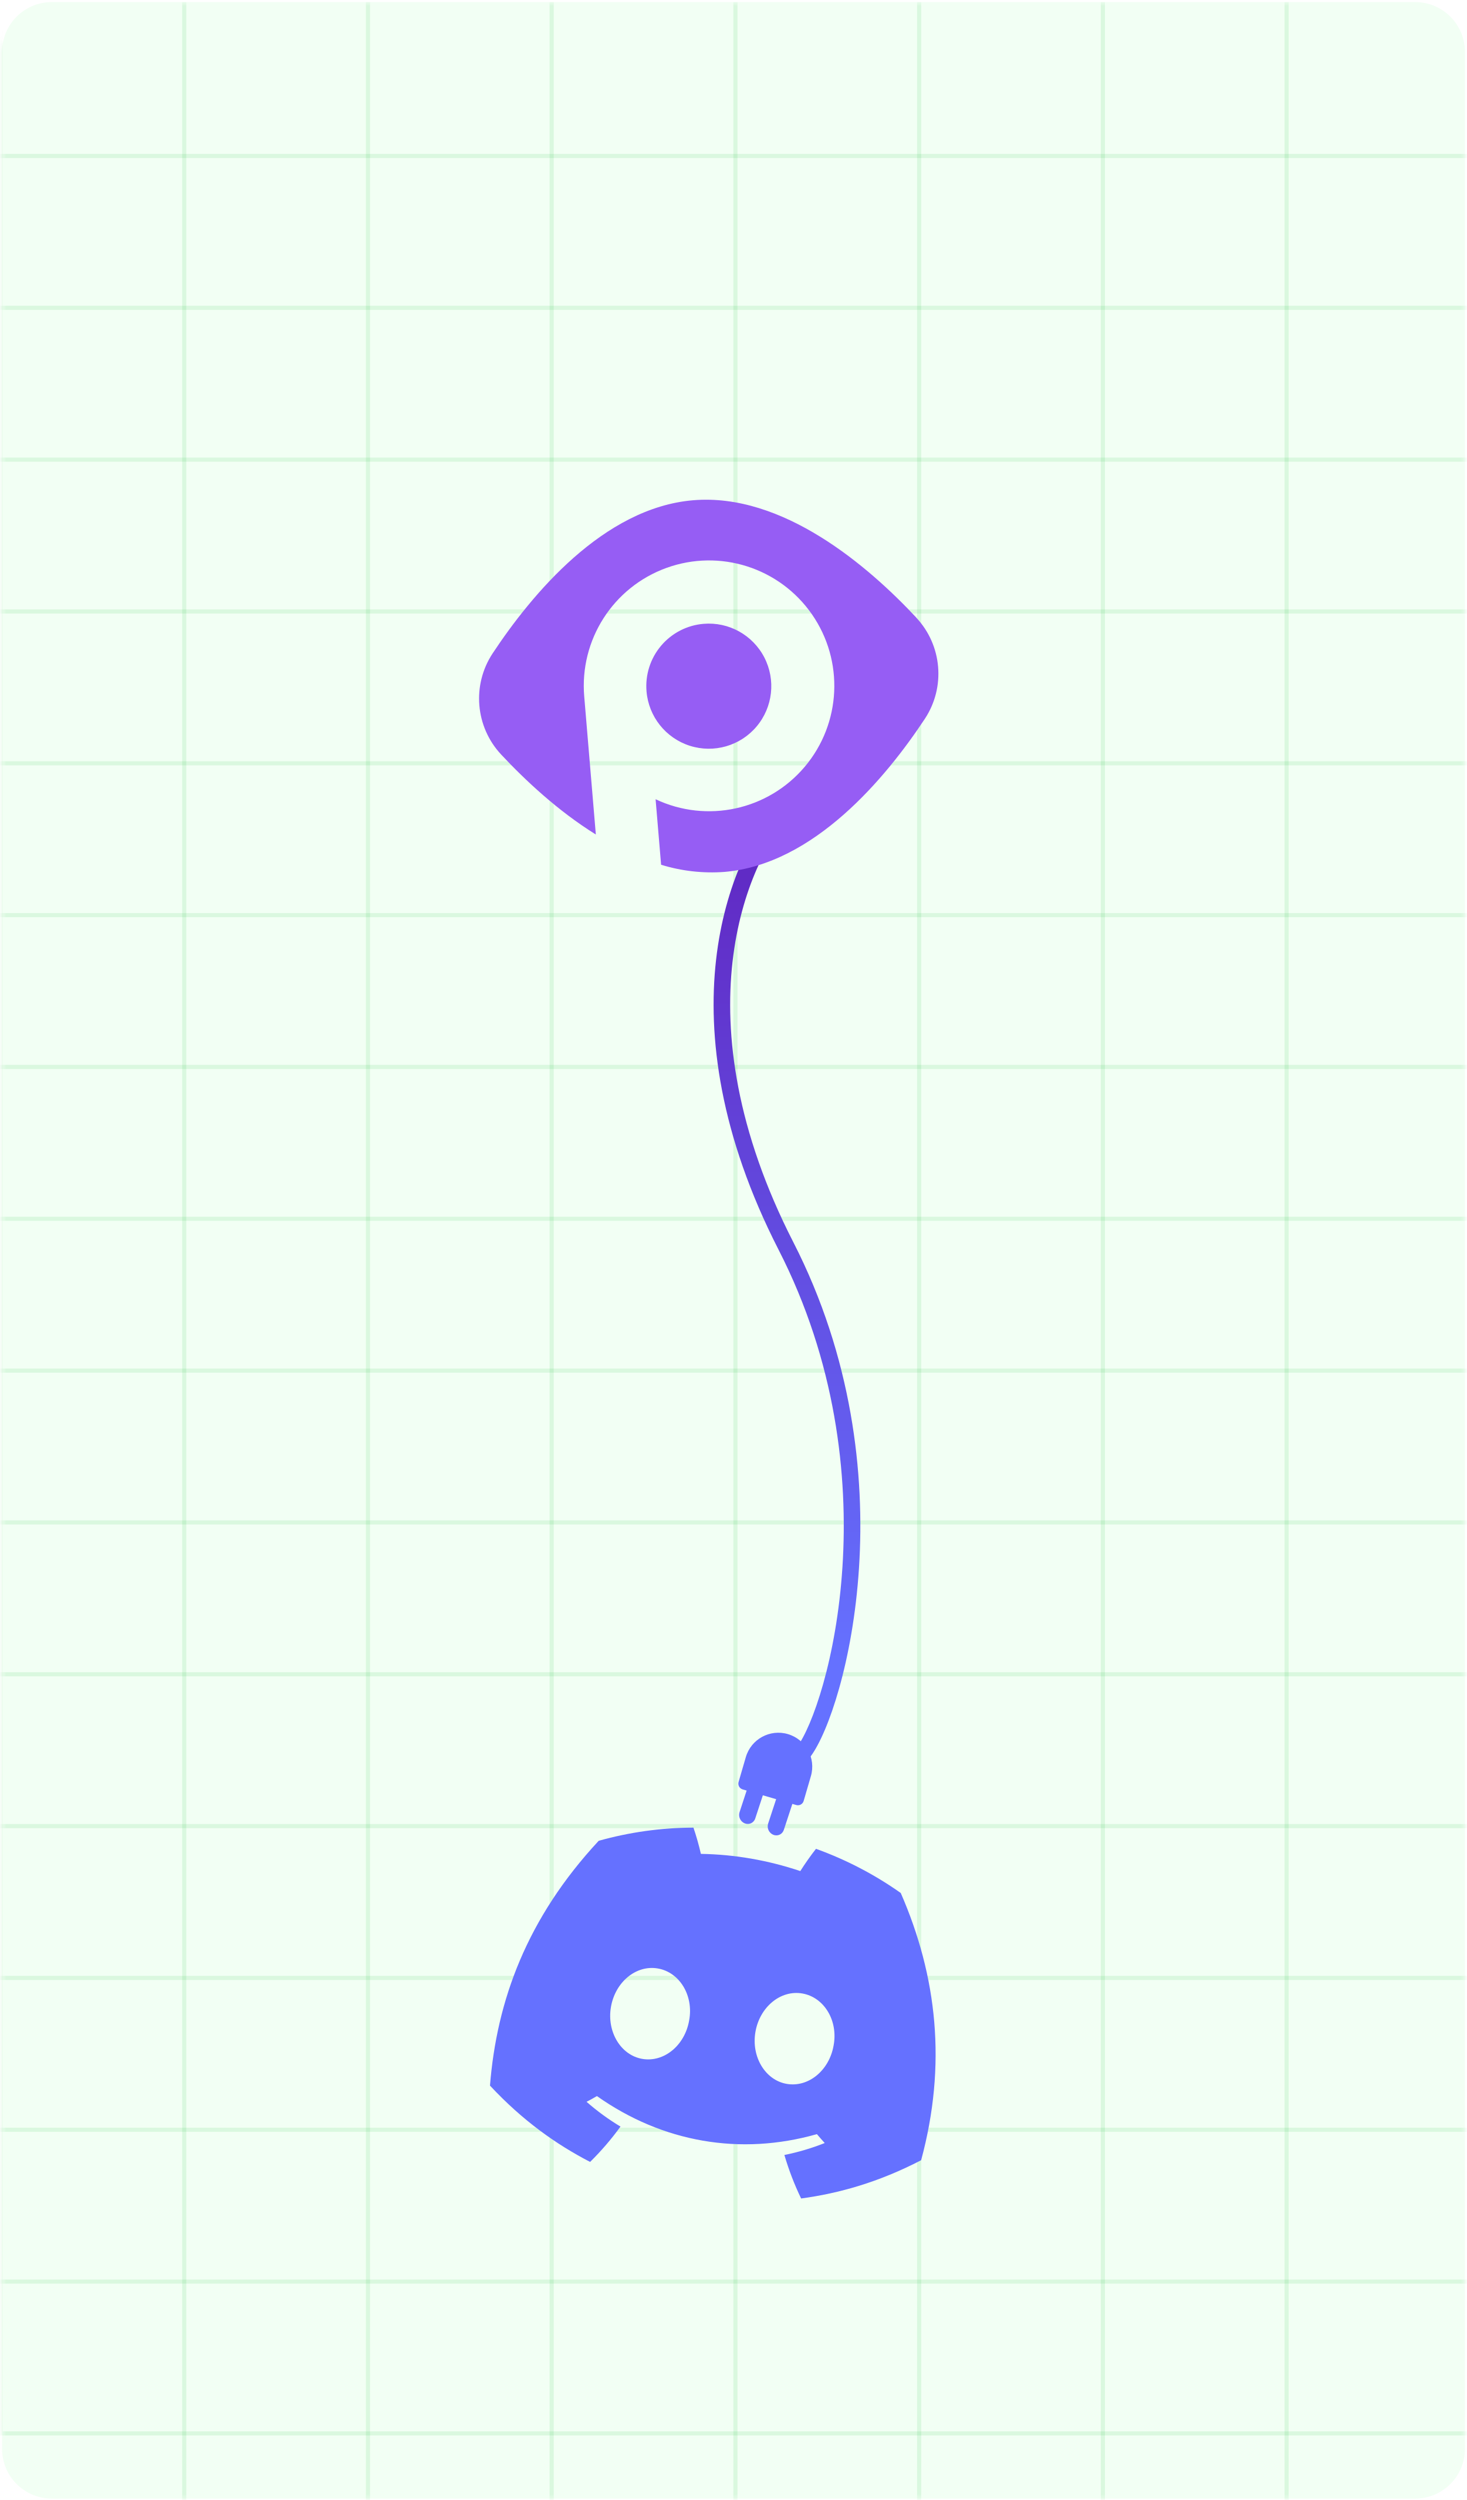 <svg width="354" height="603" viewBox="0 0 354 603" fill="none" xmlns="http://www.w3.org/2000/svg">
<path d="M0.5 12.5C0.5 5.873 5.873 0.5 12.5 0.5H341.5C348.127 0.5 353.5 5.873 353.5 12.5V590.595C353.5 597.222 348.127 602.595 341.5 602.595H12.5C5.873 602.595 0.5 597.222 0.5 590.595V12.5Z" fill="#F2FFF4"/>
<mask id="mask0_51_206" style="mask-type:alpha" maskUnits="userSpaceOnUse" x="0" y="0" width="354" height="603">
<path d="M0.5 12.5C0.5 5.873 5.873 0.5 12.5 0.5H341.5C348.127 0.5 353.5 5.873 353.5 12.5V590.595C353.5 597.222 348.127 602.595 341.5 602.595H12.5C5.873 602.595 0.5 597.222 0.5 590.595V12.5Z" fill="url(#paint0_linear_51_206)"/>
</mask>
<g mask="url(#mask0_51_206)">
<path fill-rule="evenodd" clip-rule="evenodd" d="M-0.38 586.375L-0.38 0.5L0.62 0.5L0.62 586.375L-0.38 586.375Z" fill="#00BC1E" fill-opacity="0.1"/>
<path fill-rule="evenodd" clip-rule="evenodd" d="M43.955 614.365L43.955 0.5L44.955 0.5L44.955 614.365L43.955 614.365Z" fill="#00BC1E" fill-opacity="0.1"/>
<path fill-rule="evenodd" clip-rule="evenodd" d="M88.29 614.365L88.29 0.5L89.29 0.5L89.29 614.365L88.29 614.365Z" fill="#00BC1E" fill-opacity="0.1"/>
<path fill-rule="evenodd" clip-rule="evenodd" d="M132.625 614.365L132.625 0.5L133.625 0.5L133.625 614.365L132.625 614.365Z" fill="#00BC1E" fill-opacity="0.1"/>
<path fill-rule="evenodd" clip-rule="evenodd" d="M176.96 614.365L176.96 0.5L177.96 0.5L177.96 614.365L176.96 614.365Z" fill="#00BC1E" fill-opacity="0.1"/>
<path fill-rule="evenodd" clip-rule="evenodd" d="M221.296 614.365L221.296 0.5L222.296 0.5L222.296 614.365L221.296 614.365Z" fill="#00BC1E" fill-opacity="0.1"/>
<path fill-rule="evenodd" clip-rule="evenodd" d="M265.631 614.365L265.631 0.5L266.631 0.5L266.631 614.365L265.631 614.365Z" fill="#00BC1E" fill-opacity="0.1"/>
<path fill-rule="evenodd" clip-rule="evenodd" d="M309.966 614.365L309.966 0.5L310.966 0.5L310.966 614.365L309.966 614.365Z" fill="#00BC1E" fill-opacity="0.1"/>
<path fill-rule="evenodd" clip-rule="evenodd" d="M-0.38 293.437L354.301 293.438L354.301 294.438L-0.38 294.437L-0.38 293.437Z" fill="#00BC1E" fill-opacity="0.1"/>
<path fill-rule="evenodd" clip-rule="evenodd" d="M-0.38 37.117L354.301 37.117L354.301 38.117L-0.38 38.117L-0.38 37.117Z" fill="#00BC1E" fill-opacity="0.1"/>
<path fill-rule="evenodd" clip-rule="evenodd" d="M-0.38 330.055L354.301 330.055L354.301 331.055L-0.38 331.055L-0.38 330.055Z" fill="#00BC1E" fill-opacity="0.1"/>
<path fill-rule="evenodd" clip-rule="evenodd" d="M-0.38 73.734L354.301 73.734L354.301 74.734L-0.38 74.734L-0.38 73.734Z" fill="#00BC1E" fill-opacity="0.1"/>
<path fill-rule="evenodd" clip-rule="evenodd" d="M-0.38 366.672L354.301 366.672L354.301 367.672L-0.38 367.672L-0.38 366.672Z" fill="#00BC1E" fill-opacity="0.1"/>
<path fill-rule="evenodd" clip-rule="evenodd" d="M-0.38 110.352L354.301 110.352L354.301 111.352L-0.38 111.352L-0.38 110.352Z" fill="#00BC1E" fill-opacity="0.1"/>
<path fill-rule="evenodd" clip-rule="evenodd" d="M-0.38 403.289L354.301 403.289L354.301 404.289L-0.38 404.289L-0.38 403.289Z" fill="#00BC1E" fill-opacity="0.1"/>
<path fill-rule="evenodd" clip-rule="evenodd" d="M-0.38 146.969L354.301 146.969L354.301 147.969L-0.38 147.969L-0.38 146.969Z" fill="#00BC1E" fill-opacity="0.1"/>
<path fill-rule="evenodd" clip-rule="evenodd" d="M-0.38 439.906L354.301 439.906L354.301 440.906L-0.38 440.906L-0.38 439.906Z" fill="#00BC1E" fill-opacity="0.1"/>
<path fill-rule="evenodd" clip-rule="evenodd" d="M-0.38 183.586L354.301 183.586L354.301 184.586L-0.38 184.586L-0.38 183.586Z" fill="#00BC1E" fill-opacity="0.1"/>
<path fill-rule="evenodd" clip-rule="evenodd" d="M-0.38 476.523L354.301 476.523L354.301 477.523L-0.38 477.523L-0.38 476.523Z" fill="#00BC1E" fill-opacity="0.1"/>
<path fill-rule="evenodd" clip-rule="evenodd" d="M-0.38 220.203L354.301 220.203L354.301 221.203L-0.38 221.203L-0.38 220.203Z" fill="#00BC1E" fill-opacity="0.1"/>
<path fill-rule="evenodd" clip-rule="evenodd" d="M-0.38 513.14L354.301 513.14L354.301 514.14L-0.38 514.14L-0.38 513.14Z" fill="#00BC1E" fill-opacity="0.1"/>
<path fill-rule="evenodd" clip-rule="evenodd" d="M-0.38 256.82L354.301 256.82L354.301 257.82L-0.38 257.82L-0.38 256.82Z" fill="#00BC1E" fill-opacity="0.1"/>
<path fill-rule="evenodd" clip-rule="evenodd" d="M-0.38 549.757L354.301 549.757L354.301 550.757L-0.38 550.757L-0.38 549.757Z" fill="#00BC1E" fill-opacity="0.1"/>
<path fill-rule="evenodd" clip-rule="evenodd" d="M-0.38 586.374L354.301 586.375L354.301 587.375L-0.38 587.374L-0.38 586.374Z" fill="#00BC1E" fill-opacity="0.1"/>
</g>
<g filter="url(#filter0_d_51_206)">
<path fill-rule="evenodd" clip-rule="evenodd" d="M183.886 297.423C155.523 242.017 171.896 202.428 184.205 189.26L187.127 191.992C176.086 203.803 159.771 241.537 187.446 295.6C201.655 323.356 204.738 351.566 203.282 374.158C202.554 385.456 200.69 395.373 198.499 403.159C196.327 410.877 193.783 416.686 191.592 419.632L188.383 417.245C190.129 414.897 192.515 409.659 194.649 402.075C196.764 394.56 198.581 384.92 199.29 373.901C200.711 351.86 197.696 324.401 183.886 297.423Z" fill="url(#paint1_linear_51_206)"/>
</g>
<g filter="url(#filter1_di_51_206)">
<path d="M180.728 426.138C181.079 425.067 182.213 424.538 183.259 424.956V424.956C184.305 425.373 184.869 426.58 184.518 427.651L182.247 434.567C181.896 435.638 180.763 436.167 179.716 435.749V435.749C178.67 435.332 178.106 434.125 178.458 433.055L180.728 426.138Z" fill="#6571FF"/>
<path d="M187.625 428.891C187.976 427.82 189.109 427.291 190.156 427.709V427.709C191.202 428.127 191.766 429.333 191.414 430.404L189.144 437.321C188.793 438.391 187.659 438.921 186.613 438.503V438.503C185.567 438.085 185.003 436.879 185.355 435.808L187.625 428.891Z" fill="#6571FF"/>
<path d="M179.971 419.778C181.235 415.442 185.775 412.951 190.111 414.215V414.215C194.447 415.479 196.938 420.019 195.674 424.355L193.928 430.345C193.705 431.109 192.905 431.549 192.14 431.326L179.206 427.555C178.441 427.332 178.002 426.532 178.225 425.768L179.971 419.778Z" fill="#6571FF"/>
</g>
<g filter="url(#filter2_di_51_206)">
<path d="M219.36 442.539C213.126 438.138 206.268 434.536 198.906 431.887C197.678 433.438 196.19 435.552 195.122 437.254C187.263 434.625 179.266 433.242 171.129 433.104C170.695 431.143 169.979 428.647 169.334 426.773C161.502 426.794 153.824 427.89 146.472 429.951C129.135 448.603 121.875 468.461 120.237 488.992C128.132 497.454 136.215 503.163 144.399 507.399C147.053 504.782 149.509 501.936 151.73 498.873C148.811 497.125 146.072 495.118 143.541 492.899C144.389 492.464 145.226 492 146.041 491.515C161.889 502.702 180.649 505.946 199.127 500.697C199.74 501.429 200.372 502.146 201.017 502.84C197.877 504.086 194.615 505.056 191.279 505.722C192.344 509.344 193.691 512.857 195.32 516.215C204.46 514.975 213.999 512.314 224.279 506.987C230.51 483.936 228.122 462.603 219.36 442.539ZM156.976 482.546C151.793 481.649 148.393 476.001 149.427 470.018C150.462 464.035 155.473 459.832 160.747 460.744C166.021 461.657 169.422 467.305 168.295 473.281C167.268 479.266 162.25 483.458 156.976 482.546ZM191.839 488.576C186.656 487.679 183.255 482.031 184.29 476.047C185.325 470.064 190.335 465.862 195.609 466.774C200.883 467.686 204.284 473.335 203.157 479.311C202.122 485.294 197.113 489.488 191.839 488.576Z" fill="#6571FF"/>
</g>
<g filter="url(#filter3_di_51_206)">
<path fill-rule="evenodd" clip-rule="evenodd" d="M181.771 135.45C187.849 134.937 193.638 138.137 196.439 143.559C199.24 148.982 198.499 155.56 194.562 160.223C190.625 164.886 184.267 166.716 178.454 164.859C172.642 163.003 168.519 157.825 168.011 151.742C167.675 147.755 168.937 143.798 171.518 140.743C174.099 137.688 177.787 135.784 181.771 135.45ZM179.258 105.647C200.936 103.823 221.552 121.578 233.13 133.969L233.114 133.97C239.351 140.642 240.207 150.721 235.182 158.348C225.815 172.51 208.472 193.46 186.803 195.284C181.649 195.665 176.469 195.078 171.53 193.556L170.2 177.756C182.582 183.601 197.345 180.392 206.184 169.932C215.023 159.473 215.732 144.376 207.912 133.133C200.092 121.889 185.695 117.307 172.82 121.964C159.945 126.62 151.806 139.352 152.981 152.999L155.78 186.258C146.599 180.561 138.661 173.097 132.931 166.971C126.689 160.292 125.84 150.203 130.878 142.575C140.246 128.422 157.58 107.472 179.258 105.647Z" fill="#965DF4"/>
</g>
<defs>
<filter id="filter0_d_51_206" x="164.196" y="185.26" width="51.413" height="246.372" filterUnits="userSpaceOnUse" color-interpolation-filters="sRGB">
<feFlood flood-opacity="0" result="BackgroundImageFix"/>
<feColorMatrix in="SourceAlpha" type="matrix" values="0 0 0 0 0 0 0 0 0 0 0 0 0 0 0 0 0 0 127 0" result="hardAlpha"/>
<feOffset dx="4" dy="4"/>
<feGaussianBlur stdDeviation="4"/>
<feComposite in2="hardAlpha" operator="out"/>
<feColorMatrix type="matrix" values="0 0 0 0 0 0 0 0 0 0 0 0 0 0 0 0 0 0 0.25 0"/>
<feBlend mode="normal" in2="BackgroundImageFix" result="effect1_dropShadow_51_206"/>
<feBlend mode="normal" in="SourceGraphic" in2="effect1_dropShadow_51_206" result="shape"/>
</filter>
<filter id="filter1_di_51_206" x="167.167" y="407.887" width="39.836" height="46.759" filterUnits="userSpaceOnUse" color-interpolation-filters="sRGB">
<feFlood flood-opacity="0" result="BackgroundImageFix"/>
<feColorMatrix in="SourceAlpha" type="matrix" values="0 0 0 0 0 0 0 0 0 0 0 0 0 0 0 0 0 0 127 0" result="hardAlpha"/>
<feOffset dy="5"/>
<feGaussianBlur stdDeviation="5.5"/>
<feComposite in2="hardAlpha" operator="out"/>
<feColorMatrix type="matrix" values="0 0 0 0 0 0 0 0 0 0 0 0 0 0 0 0 0 0 0.25 0"/>
<feBlend mode="normal" in2="BackgroundImageFix" result="effect1_dropShadow_51_206"/>
<feBlend mode="normal" in="SourceGraphic" in2="effect1_dropShadow_51_206" result="shape"/>
<feColorMatrix in="SourceAlpha" type="matrix" values="0 0 0 0 0 0 0 0 0 0 0 0 0 0 0 0 0 0 127 0" result="hardAlpha"/>
<feOffset dy="-1"/>
<feComposite in2="hardAlpha" operator="arithmetic" k2="-1" k3="1"/>
<feColorMatrix type="matrix" values="0 0 0 0 0 0 0 0 0 0 0 0 0 0 0 0 0 0 0.25 0"/>
<feBlend mode="normal" in2="shape" result="effect2_innerShadow_51_206"/>
</filter>
<filter id="filter2_di_51_206" x="77.237" y="401.773" width="193.535" height="175.442" filterUnits="userSpaceOnUse" color-interpolation-filters="sRGB">
<feFlood flood-opacity="0" result="BackgroundImageFix"/>
<feColorMatrix in="SourceAlpha" type="matrix" values="0 0 0 0 0 0 0 0 0 0 0 0 0 0 0 0 0 0 127 0" result="hardAlpha"/>
<feOffset dy="18"/>
<feGaussianBlur stdDeviation="21.5"/>
<feComposite in2="hardAlpha" operator="out"/>
<feColorMatrix type="matrix" values="0 0 0 0 0 0 0 0 0 0 0 0 0 0 0 0 0 0 0.25 0"/>
<feBlend mode="normal" in2="BackgroundImageFix" result="effect1_dropShadow_51_206"/>
<feBlend mode="normal" in="SourceGraphic" in2="effect1_dropShadow_51_206" result="shape"/>
<feColorMatrix in="SourceAlpha" type="matrix" values="0 0 0 0 0 0 0 0 0 0 0 0 0 0 0 0 0 0 127 0" result="hardAlpha"/>
<feOffset dx="-2" dy="-4"/>
<feComposite in2="hardAlpha" operator="arithmetic" k2="-1" k3="1"/>
<feColorMatrix type="matrix" values="0 0 0 0 0 0 0 0 0 0 0 0 0 0 0 0 0 0 0.25 0"/>
<feBlend mode="normal" in2="shape" result="effect2_innerShadow_51_206"/>
</filter>
<filter id="filter3_di_51_206" x="83.605" y="93.517" width="164.837" height="143.879" filterUnits="userSpaceOnUse" color-interpolation-filters="sRGB">
<feFlood flood-opacity="0" result="BackgroundImageFix"/>
<feColorMatrix in="SourceAlpha" type="matrix" values="0 0 0 0 0 0 0 0 0 0 0 0 0 0 0 0 0 0 127 0" result="hardAlpha"/>
<feOffset dx="-17" dy="15"/>
<feGaussianBlur stdDeviation="13.5"/>
<feComposite in2="hardAlpha" operator="out"/>
<feColorMatrix type="matrix" values="0 0 0 0 0 0 0 0 0 0 0 0 0 0 0 0 0 0 0.25 0"/>
<feBlend mode="normal" in2="BackgroundImageFix" result="effect1_dropShadow_51_206"/>
<feBlend mode="normal" in="SourceGraphic" in2="effect1_dropShadow_51_206" result="shape"/>
<feColorMatrix in="SourceAlpha" type="matrix" values="0 0 0 0 0 0 0 0 0 0 0 0 0 0 0 0 0 0 127 0" result="hardAlpha"/>
<feOffset dx="5"/>
<feComposite in2="hardAlpha" operator="arithmetic" k2="-1" k3="1"/>
<feColorMatrix type="matrix" values="0 0 0 0 0 0 0 0 0 0 0 0 0 0 0 0 0 0 0.25 0"/>
<feBlend mode="normal" in2="shape" result="effect2_innerShadow_51_206"/>
</filter>
<linearGradient id="paint0_linear_51_206" x1="177" y1="0.5" x2="177" y2="602.595" gradientUnits="userSpaceOnUse">
<stop stop-color="#404EED"/>
<stop offset="0.719" stop-color="#6025C0"/>
</linearGradient>
<linearGradient id="paint1_linear_51_206" x1="187.521" y1="190.626" x2="187.521" y2="396.695" gradientUnits="userSpaceOnUse">
<stop stop-color="#6025C0"/>
<stop offset="1" stop-color="#6571FF"/>
</linearGradient>
</defs>
</svg>
